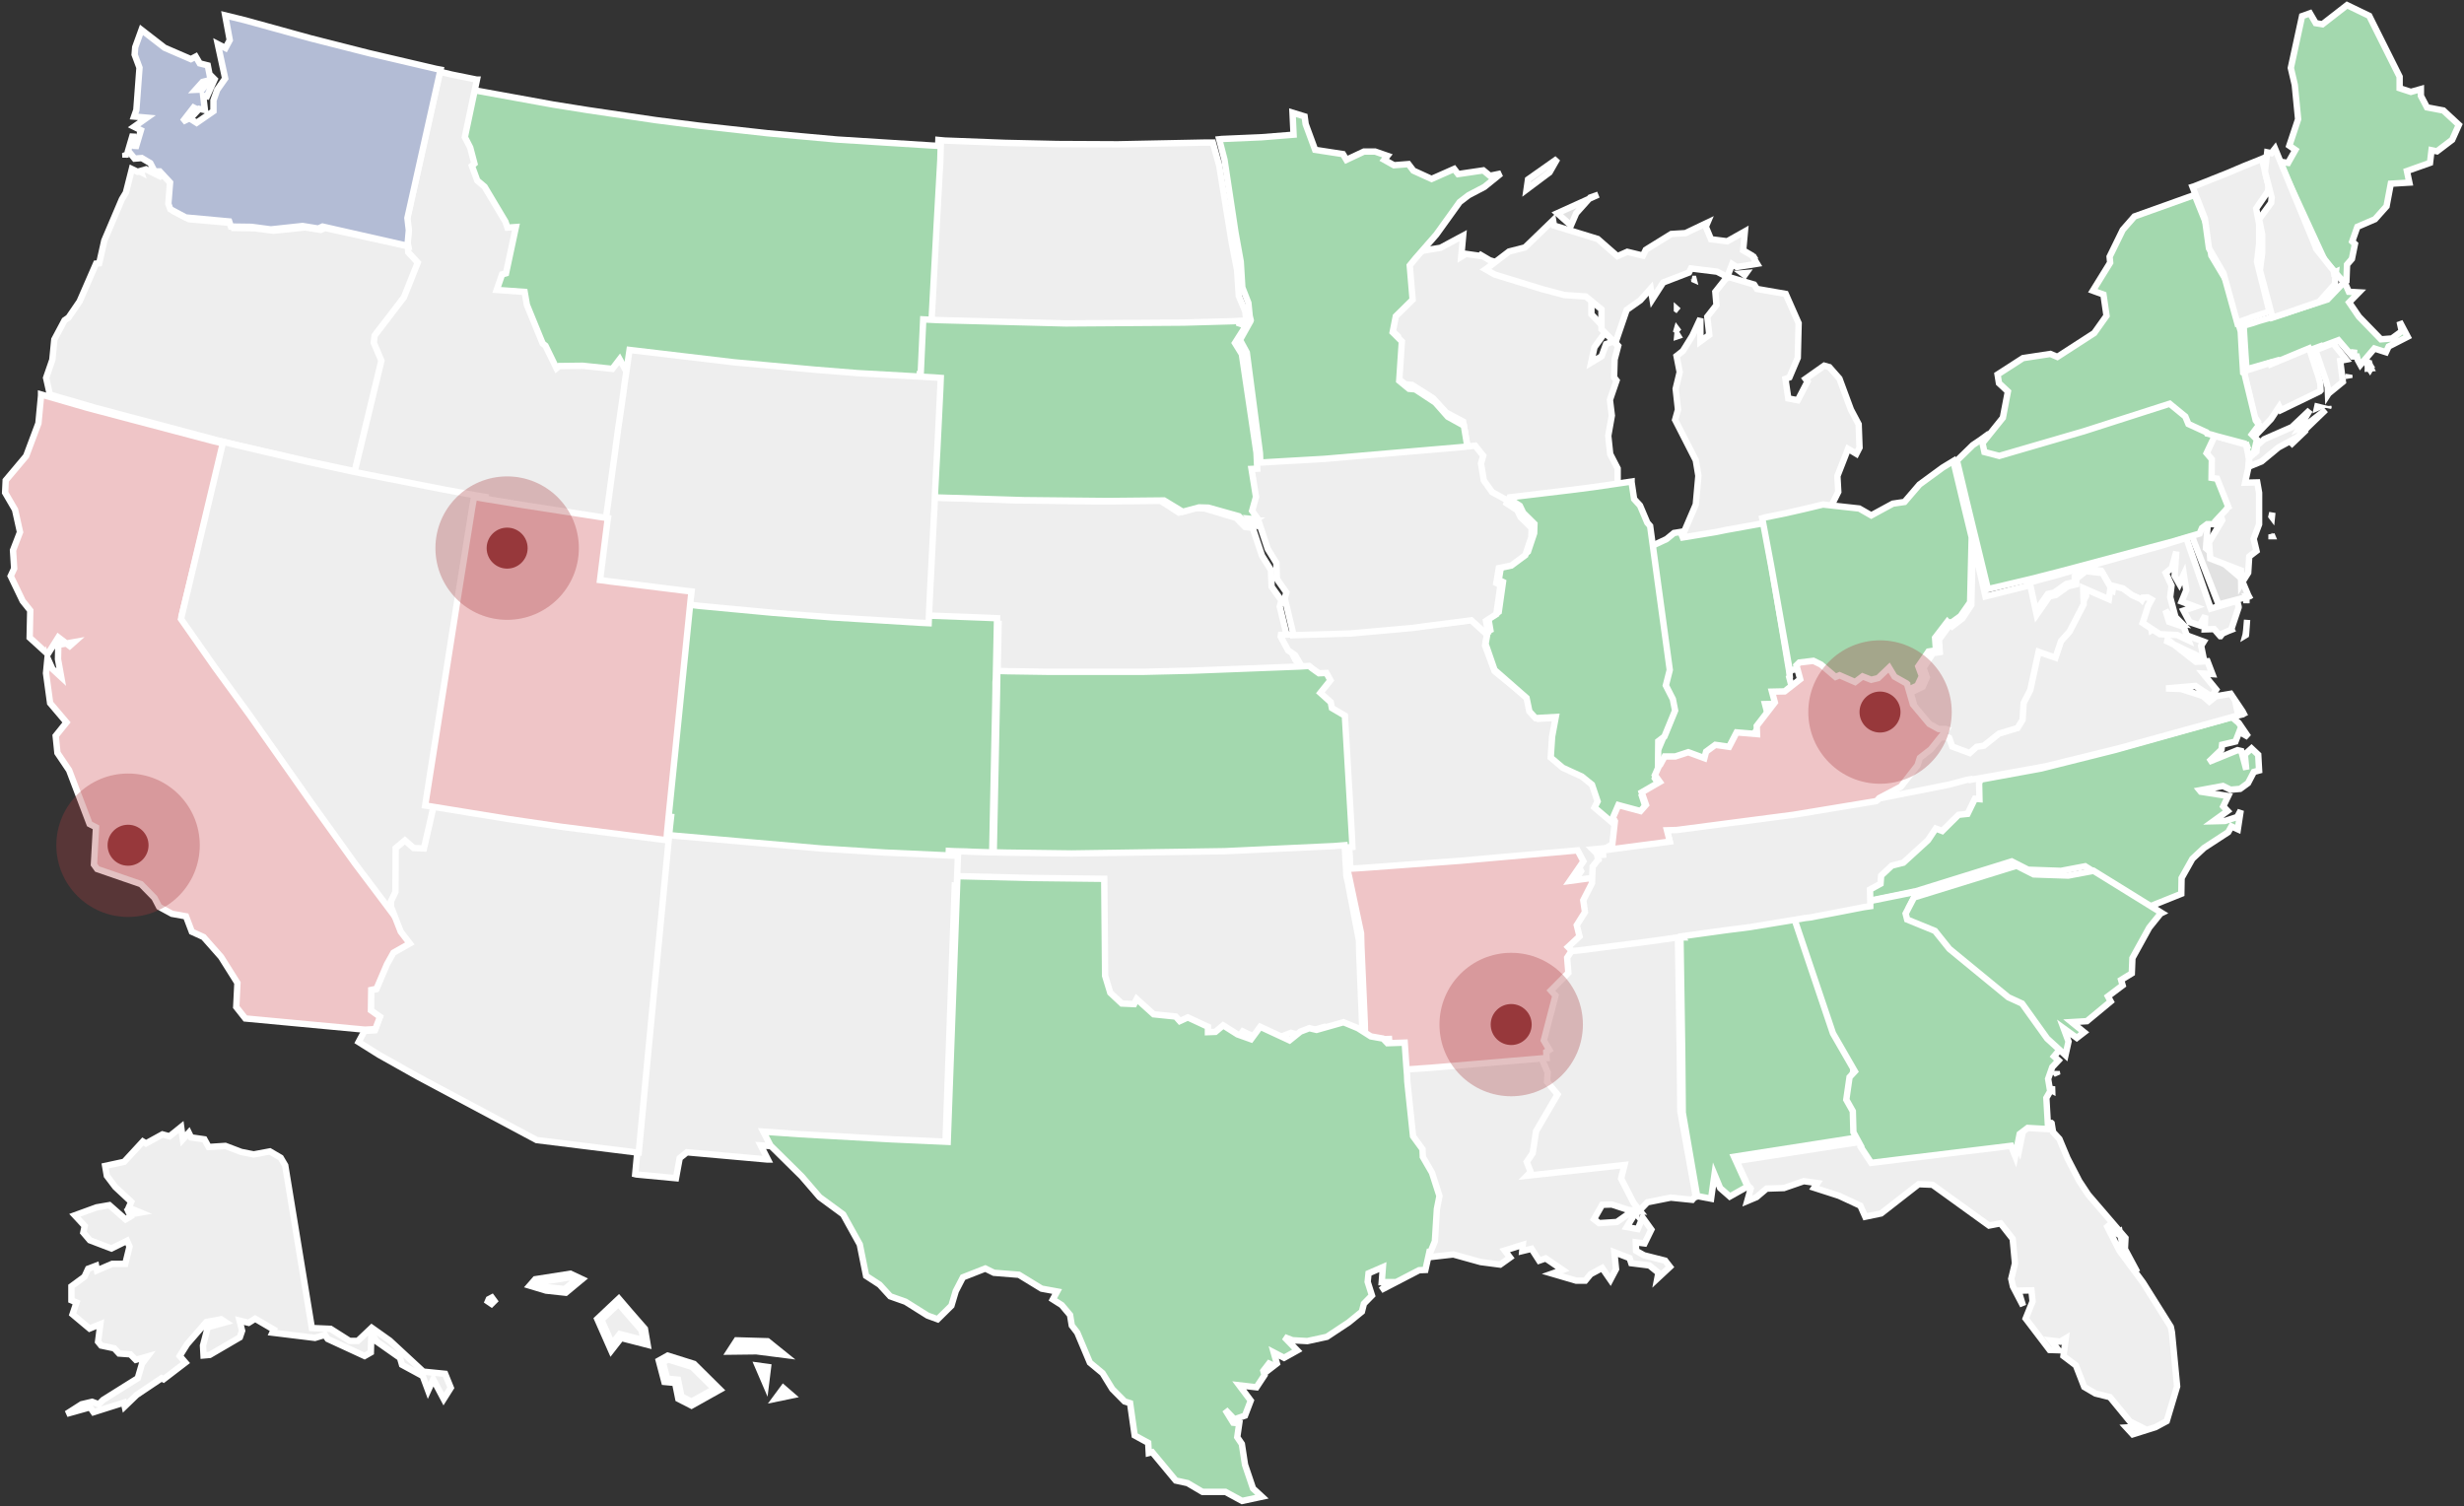 <?xml version="1.0" encoding="UTF-8"?>
<svg width="481px" height="294px" viewBox="0 0 481 294" version="1.1" xmlns="http://www.w3.org/2000/svg" xmlns:xlink="http://www.w3.org/1999/xlink">
    <rect x="0" y="0" width="481" height="294" fill="#333333" stroke="none"/>
    <!-- Generator: Sketch 60 (88103) - https://sketch.com -->
    <title>Group 15@2x</title>
    <desc>Created with Sketch.</desc>
    <g id="nexus-sprint" stroke="none" stroke-width="1" fill="none" fill-rule="evenodd">
        <g id="sprint__dash--nexus" transform="translate(-148, -325)">
            <g id="Group-15" transform="translate(149, 326)">
                <polygon id="MA-path" stroke="#FFFFFF" stroke-width="1.246" fill="#E2E2E2" fill-rule="nonzero" points="442.4 70.6 442.6 70.514 442.6 70.4"></polygon>
                <polygon id="MA-path" stroke="#FFFFFF" stroke-width="1.246" fill="#E2E2E2" fill-rule="nonzero" points="447.543 52.814 447.514 52.414 447.457 52.186 447.543 52.814"></polygon>
                <path d="M240.824,56.761 L242.071,59.73 L242.116,59.904 L242.379,62.423 L242.796,64.009 L242.037,64.054 L240.116,64.169 L230.644,64.453 L207.845,64.623 L183.15,63.941 L180.347,63.795 L180.378,63.175 L180.49,60.904 L181.385,43.084 L182.112,29.255 L182.185,26.319 L182.848,26.38 L183.43,26.434 L195.285,26.888 L205.403,27.115 L217.196,27.172 L234.097,26.831 L234.109,26.831 L235.758,26.831 L235.885,27.287 L237.019,31.384 L239.366,45.892 L240.495,51.758 L240.824,56.761 Z" id="ND" stroke="#FFFFFF" stroke-width="1.246" fill="#EEEEEE"></path>
                <polygon id="WA-path" stroke="#FFFFFF" stroke-width="1.246" fill="#E2E2E2" fill-rule="nonzero" points="23.5 29.742 23.529 29.258 23.471 29.286 23.5 29.742"></polygon>
                <polygon id="OR-path" stroke="#FFFFFF" stroke-width="1.246" fill="#EEEEEE" fill-rule="nonzero" points="8.721 76.023 17.534 78.59 41.257 84.902 43.419 85.437 44.971 85.811 58.995 89.021 66.81 90.679 68.362 91 68.584 89.877 73.85 68.801 72.353 65.378 72.519 64.041 78.284 56.766 81 50.187 79.115 48.208 79.06 47.191 79.06 47.138 78.007 46.924 62.431 43.5 61.6 43.875 58.551 43.393 52.399 44.035 48.629 43.554 44.639 43.5 44.306 42.538 35.881 41.789 32.888 40.238 32.5 39.221 32.832 35.209 30.837 33.123 30.67 33.177 30.282 33.444 27.511 32.053 25.848 32.535 24.74 32 23.576 36.6 22.8 37.884 19.363 45.961 18.365 50.401 17.756 50.454 14.541 57.836 12.379 60.992 11.603 61.527 9.607 65.271 9.219 69.229 8 72.76 8.721 75.969 8.721 76.023"></polygon>
                <polygon id="OR-path" stroke="#FFFFFF" stroke-width="1.246" fill="#E2E2E2" fill-rule="nonzero" points="26.557 32.628 26.471 32.372 26.443 32.571 26.557 32.628"></polygon>
                <polygon id="NE" stroke="#FFFFFF" stroke-width="1.246" fill="#EEEEEE" points="242.06 101.879 240.301 100.092 234.115 98.248 232.129 98.19 229.121 99.055 225.545 96.749 214.365 96.865 198.077 96.692 178.838 96.058 177.135 96 177.078 97.498 176.851 101.994 176.341 112.54 176.057 118.592 176 120.09 177.362 120.148 191.21 120.667 193.934 120.782 193.707 132.078 193.65 132.827 195.807 132.885 203.468 133 222.537 133 232.129 132.769 253.07 131.963 255 131.847 254.773 131.617 253.241 128.85 251.935 127.928 250.517 125.162 250.573 124.816 250.573 124.643 248.814 117.382 249.154 116.229 247.225 113.52 247.111 110.293 245.352 107.469 243.536 102.051 243.139 101.994 242.06 101.879"></polygon>
                <polygon id="RI-path" stroke="#FFFFFF" stroke-width="1.384" fill="#E2E2E2" fill-rule="nonzero" points="457.557 72.799 457.529 72.201 457.443 72.429 457.557 72.799"></polygon>
                <polygon id="RI-path" stroke="#FFFFFF" stroke-width="1.384" fill="#E2E2E2" fill-rule="nonzero" points="461.7 70.842 461.328 70.129 461.3 70.871 461.7 70.842"></polygon>
                <polygon id="RI-path" stroke="#FFFFFF" stroke-width="1.384" fill="#E2E2E2" fill-rule="nonzero" points="461.185 70.171 461.386 70.61 461.643 71 461.815 70.707 461.557 70.293 461.471 70 461.185 70"></polygon>
                <polygon id="KY-path" stroke="#FFFFFF" stroke-width="1.246" fill="#E2E2E2" fill-rule="nonzero" points="312.686 166.586 312.6 166.357 312.428 166.3 312.314 166.671 312.343 166.7 312.657 166.671 312.686 166.586"></polygon>
                <polygon id="DE" stroke="#FFFFFF" stroke-width="1.246" fill="#E2E2E2" points="427 103.783 427.234 104.57 432.09 117 437.649 115.531 437.59 115.427 437.707 115.427 437.883 115.479 437.883 115.479 438 115.427 437.883 115.217 436.479 111.86 429.633 106.038 429.926 102 429.926 102 428.521 102 427.468 102.734 427 103.783 427 103.783"></polygon>
                <polygon id="DC" stroke="#FFFFFF" stroke-width="1.246" fill="#E2E2E2" points="420.143 116.414 420.2 116.443 420.257 116.414 420.314 116.443 420.514 116.557 420.571 116.643 420.571 116.842 420.629 116.956 421 116.272 420.6 116.044 420.114 116.072 420 116.3"></polygon>
                <polygon id="MD-path" stroke="#FFFFFF" stroke-width="1.246" fill="#E2E2E2" fill-rule="nonzero" points="437.457 122.746 437.657 120 437.486 122.034 437.371 122.898 437.343 123 437.428 122.949 437.457 122.746"></polygon>
                <polygon id="MD-path" stroke="#FFFFFF" stroke-width="1.246" fill="#E2E2E2" fill-rule="nonzero" points="437.529 116.229 437.471 116.258 437.529 116.429 437.529 116.771 437.529 116.229"></polygon>
                <polygon id="NJ-path" stroke="#FFFFFF" stroke-width="1.246" fill="#E2E2E2" fill-rule="nonzero" points="442.572 103.671 442.428 103.329 442.428 103.671"></polygon>
                <polygon id="NJ-path" stroke="#FFFFFF" stroke-width="1.246" fill="#E2E2E2" fill-rule="nonzero" points="442.5 99.928 442.586 99.072 442.414 99.814"></polygon>
                <polygon id="NY-path" stroke="#FFFFFF" stroke-width="1.246" fill="#E2E2E2" fill-rule="nonzero" points="437.772 88.115 437.343 88.714 437.228 88.885"></polygon>
                <polygon id="NY-path" stroke="#FFFFFF" stroke-width="1.246" fill="#E2E2E2" fill-rule="nonzero" points="446 86 449 83.13 449 83"></polygon>
                <polygon id="NY-path" stroke="#FFFFFF" stroke-width="1.246" fill="#E2E2E2" fill-rule="nonzero" points="439.543 86.985 439.543 86.015 439.457 86.529"></polygon>
                <polygon id="NY-path" stroke="#FFFFFF" stroke-width="1.246" fill="#E2E2E2" fill-rule="nonzero" points="451.7 78.457 451.357 78.372 451.3 78.628"></polygon>
                <polygon id="NY-path" stroke="#FFFFFF" stroke-width="1.246" fill="#E2E2E2" fill-rule="nonzero" points="453.5 78.357 453.471 78.643 453.529 78.471 453.5 78.357"></polygon>
                <polygon id="NY-path" stroke="#FFFFFF" stroke-width="1.246" fill="#EEEEEE" fill-rule="nonzero" points="449.906 79.054 446.392 82.38 440.99 84.741 439.573 85.976 439.469 87.156 438 88.39 438.21 90 440.465 89.088 443.769 86.351 447.441 84.366 453 79 449.066 82.059 447.808 82.595"></polygon>
                <polygon id="NY-path" stroke="#FFFFFF" stroke-width="1.246" fill="#E2E2E2" fill-rule="nonzero" points="453.557 75.471 453.672 75.3 453.328 75.7"></polygon>
                <polygon id="NY-path" stroke="#FFFFFF" stroke-width="1.246" fill="#E2E2E2" fill-rule="nonzero" points="392.729 73.329 392.271 73.272 392.614 73.728"></polygon>
                <polygon id="NY-path" stroke="#FFFFFF" stroke-width="1.246" fill="#E2E2E2" fill-rule="nonzero" points="408.557 55.657 408.614 55.343 408.386 55.628 408.557 55.657"></polygon>
                <polygon id="NY-path" stroke="#FFFFFF" stroke-width="1.246" fill="#E2E2E2" fill-rule="nonzero" points="410.629 52.315 410.514 52.372 410.371 52.685"></polygon>
                <polygon id="MO" stroke="#FFFFFF" stroke-width="1.246" fill="#EEEEEE" points="289.247 122.422 286.384 120 273.826 121.521 261.033 122.591 249.058 122.929 249.058 122.929 249 123.267 250.46 125.97 251.804 126.871 253.381 129.575 253.615 129.8 254.199 130.251 255.601 131.208 257.119 131.152 257.937 132.56 255.893 134.982 257.996 136.784 258.229 137.911 260.858 139.375 262.318 163.2 262.377 164.664 262.493 166.129 262.552 167.593 262.669 169.114 262.727 170.578 265.473 170.409 284.282 168.945 306.537 166.861 307.647 169.057 305.077 173 311.385 172.099 311.444 172.099 311.444 171.648 311.561 169.057 312.729 167.649 312.378 166.072 312.32 166.016 312.262 165.96 312.495 165.227 312.846 165.34 313.021 165.791 312.962 165.96 312.962 166.016 312.962 166.467 313.196 166.523 313.663 165.96 313.663 165.903 313.722 165.734 315.241 164.833 315.474 164.72 316 160.102 315.883 159.877 315.708 159.82 311.561 156.554 312.203 155.371 311.035 152.16 308.932 150.583 304.96 148.894 302.448 146.922 302.74 142.867 303.5 139.093 299.294 139.319 298.009 138.023 297.425 135.432 290.765 130.025 288.896 125.013 289.364 122.534 289.364 122.534 289.247 122.422"></polygon>
                <polygon id="MA-path" stroke="#FFFFFF" stroke-width="1.246" fill="#A3D8AE" fill-rule="nonzero" points="443.667 60.543 443.261 60.711 439.957 61.661 438.797 62.053 437.464 62.444 437 62.612 437 62.78 437.174 65.687 437.348 68.372 437.522 70.832 437.812 71 438.855 70.72 443.551 69.378 443.667 69.658 452.014 66.582 452.072 66.694 452.826 66.414 455.493 65.408 458.043 68.372 458.391 68.092 458.565 67.253 458.507 68.595 459.087 68.595 459.261 69.266 459.783 70.217 462.507 67.03 464.768 67.757 465.29 66.638 469 64.737 467.435 61.773 467.841 63.674 465.928 65.072 463.783 65.24 459.493 60.822 457.58 58.026 459.493 56.069 457.522 55.957 456.71 54.112 456.652 54 453.348 57.467 446.043 59.816 443.667 60.543"></polygon>
                <polygon id="MS-path" stroke="#FFFFFF" stroke-width="1.246" fill="#EEEEEE" fill-rule="nonzero" points="304.349 183.464 304.349 183.517 301.895 187.266 302.129 190.158 298.798 193.532 299.674 194.496 297.454 203.064 298.506 204.885 297.922 205.26 297.98 206.438 297.98 206.813 299.324 209.705 299.207 211.472 301.369 213.882 296.928 220.844 296.227 225.021 295 226.682 295.818 228.61 295.058 229.306 315.217 227.271 314.516 229.841 317.087 234.447 318.431 236 318.431 235.946 320.593 233.697 325.15 232.787 329.357 233.215 330 232.465 330 232.412 327.02 215.917 326.903 203.868 326.553 181.91 325.735 181.428 325.501 181 325.384 181 322.462 181.375 317.321 182.018 305.634 183.356 304.349 183.463"></polygon>
                <path d="M180.968,27.408 L182.639,27.491 L182.623,28.099 L182.566,30.249 L181.836,43.248 L180.937,59.979 L180.825,62.106 L180.769,63.331 L180.545,68.18 L180.375,71.875 L180.275,73.197 L179.698,73.197 L179.484,73.195 L178.765,73.142 L164.319,72.342 L156.226,71.702 L140.88,70.315 L122.274,68.147 L121.575,72.788 L121.378,73.913 L120.128,73.32 L118.746,70.951 L117.642,72.321 L117.306,72.288 L111.479,71.705 L107.024,71.756 L106.035,72.506 L103.57,67.709 L102.991,67.27 L99.782,59.819 L99.741,59.685 L99.379,57.711 L93.476,57.315 L94.937,53.302 L95.673,53.102 L97.374,45.541 L96.048,45.625 L95.521,44.127 L91.459,37.668 L89.95,36.456 L88.663,33.114 L89.202,32.66 L88.486,30.076 L87.341,27.962 L89.939,16.268 L90.539,16.39 L92.098,16.707 L107.022,19.422 L113.697,20.487 L127.049,22.456 L135.405,23.521 L148.87,25.011 L162.386,26.236 L180.968,27.408 Z M103.57,67.709 L103.506,67.583 L103.683,67.795 L103.57,67.709 Z" id="MT" stroke="#FFFFFF" stroke-width="1.246" fill="#A3D8AE"></path>
                <polygon id="LA-path" stroke="#FFFFFF" stroke-width="1.246" fill="#EEEEEE" fill-rule="nonzero" points="299.851 205 299.741 205 278.949 206.927 273.71 207.313 272 207.478 272.055 208.8 273.158 219.428 274.978 221.961 275.033 223.448 276.798 226.532 278.232 231.048 277.736 233.581 277.35 239.859 276.522 241.896 276.633 241.896 276.798 243.328 275.861 244.65 282.699 243.879 288.049 245.365 291.854 245.861 293.785 244.484 292.737 243.108 296.266 242.006 296.156 243.218 297.976 242.777 299.465 245.09 300.734 244.65 304.043 246.907 302.002 247.623 306.69 249 308.455 249 309.503 247.733 311.764 246.522 313.363 248.835 314.466 246.742 314.135 243.438 317.113 244.595 317.444 245.586 320.974 246.026 322.739 247.458 322.518 248.615 325 246.302 324.062 245.09 319.926 244.044 318.382 243.163 318.327 241.511 320.036 241.731 321.36 239.033 319.65 236.665 318.713 238.922 316.562 238.537 318.051 236.114 317.058 235.839 314.632 237.546 311.157 237.766 310.164 236.995 311.764 234.186 313.639 234.131 316.838 235.178 319.154 235.398 317.886 233.801 315.459 229.065 316.121 226.422 297.094 228.514 297.811 227.798 297.039 225.816 298.197 224.109 298.858 219.814 303.05 212.655 301.009 210.176 301.12 208.359 299.851 205.385 299.851 205"></polygon>
                <polygon id="AK-path" stroke="#FFFFFF" stroke-width="1.246" fill="#EEEEEE" fill-rule="nonzero" points="32.092 220.82 30.708 220.446 27.498 222.212 26.889 221.837 23.236 225.799 19.528 226.602 19.86 228.53 21.52 230.725 24.62 233.616 24.122 234.74 26.446 235.704 25.229 235.918 23.734 234.793 24.509 236.453 23.513 237.042 20.358 234.258 17.867 234.686 13.605 236.239 15.542 238.327 15.266 239.612 16.539 241.111 20.745 242.717 23.79 241.218 24.288 242.342 23.458 245.715 20.911 245.715 17.923 247 17.756 246.09 16.207 246.679 15.487 248.231 12.941 250.105 12.941 252.836 13.937 253.264 13.162 255.566 16.483 258.35 18.587 257.493 18.144 260.92 18.753 261.669 21.299 262.205 22.24 263.222 24.454 263.382 25.506 264.453 27.775 263.811 26.723 265.203 25.893 268.04 19.14 272.27 18.255 273.126 16.982 272.644 14.934 273.126 12 275 16.594 273.715 17.258 274.679 23.181 272.805 23.347 273.554 25.672 271.306 30.542 268.04 30.93 268.254 35.192 264.989 34.085 263.704 35.524 261.402 39.288 257.065 42.166 256.53 43.052 257.119 39.565 258.082 38.624 261.669 38.734 263.597 39.952 263.489 45.819 260.063 46.262 258.778 45.764 256.797 47.535 257.226 48.808 256.423 52.461 258.564 52.185 259.153 60.487 260.17 62.424 259.581 62.978 260.384 70.173 263.704 71.391 263.008 71.502 258.992 72.443 260.813 77.092 264.078 77.48 265.417 81.52 267.612 82.572 270.449 83.568 268.254 85.616 272.109 87 269.914 85.893 267.184 81.631 266.755 75.1 260.706 71.557 258.189 68.845 260.759 67.24 260.759 63.531 258.403 59.878 258.243 54.675 226.495 53.79 224.996 51.686 223.765 48.531 224.354 46.096 223.872 42.996 222.694 39.731 222.908 38.9 221.409 36.299 221.034 35.856 220.124 34.694 221.409 34.362 219"></polygon>
                <polygon id="FL-path" stroke="#FFFFFF" stroke-width="1.246" fill="#EEEEEE" fill-rule="nonzero" points="363.963 221.607 362.33 221.876 338 225.645 340.534 231.191 340.703 231.244 340.084 233.452 341.886 232.698 343.857 231.029 347.236 230.921 351.122 229.575 353.769 229.952 353.15 230.868 357.993 232.429 362.161 234.367 363.119 236.521 366.216 235.875 373.538 230.168 376.241 230.275 387.28 238.244 389.532 237.813 391.898 240.828 392.348 245.62 391.616 248.635 391.954 250.142 393.925 253.911 393.024 250.95 395.559 250.896 395.784 253.049 394.432 256.387 399.107 262.525 400.853 262.579 399.388 260.695 401.191 260.91 402.261 260.264 401.81 263.71 404.232 265.54 405.865 269.74 408.062 271.032 410.878 271.732 414.764 276.47 416.791 277.492 414.088 277.654 415.327 279 419.776 277.6 421.972 276.416 424 269.632 422.986 259.079 422.761 258.003 417.354 249.388 412.736 243.143 410.145 238.028 412.342 239.805 412.792 239.482 413.75 243.951 416.228 247.342 413.806 242.82 413.919 240.666 406.654 232.214 404.908 229.575 402.599 225.107 401.022 221.338 399.783 219.992 399.501 218.269 399.445 218.215 395.559 218 394.038 219.131 393.193 223.276 392.405 221.338 365.822 224.515 363.907 221.661 363.963 221.607"></polygon>
                <polygon id="IN" stroke="#FFFFFF" stroke-width="1.246" fill="#A3D8AE" points="343.111 100 334.611 101.523 332.667 101.918 325.778 103.046 324.333 104.231 322.167 105.247 321.333 105.19 320.333 104.683 320 104.344 323.889 132.157 323.111 135.147 324.5 137.799 324.944 139.999 322.833 145.02 321.611 145.923 321.556 150.944 321.778 151 322 150.944 322.833 149.364 324.889 149.364 327.389 148.518 330.5 149.702 330.833 148.405 332.611 147.051 335.278 147.446 336.722 144.569 340.667 144.907 340.611 143.271 344.111 138.588 343.556 136.445 346 136.388 349 133.962 348.278 131.198 348.389 131.085 348.278 130.126 344.944 110.155 343.444 101.636 343.278 100.733 343.111 100"></polygon>
                <polygon id="WI-path" stroke="#FFFFFF" stroke-width="1.246" fill="#EEEEEE" fill-rule="nonzero" points="274.748 48.162 273.507 49.63 274.101 56.405 270.647 59.68 270 62.841 271.888 64.648 271.349 72.44 273.345 74.021 274.64 74.134 278.741 76.731 281.331 79.554 284.622 81.304 285.378 85.651 285.378 85.934 286.942 87.91 286.511 89.434 287.05 92.765 288.669 95.08 291.637 96.718 291.583 97 303.345 95.588 307.716 95.024 315 93.951 314.784 93.104 314.784 90.451 313.327 87.628 312.95 84.071 313.651 80.118 313.273 77.069 314.568 73.287 314.083 72.666 314.191 69.165 314.892 66.511 314.083 65.608 312.518 66.173 311.655 68.544 309.604 69.786 310.252 66.794 312.086 64.253 312.194 63.124 312.248 63.067 309.658 60.357 309.658 56.518 306.745 54.034 302.752 53.751 298.651 52.622 289.802 49.799 288.076 48.783 287.914 48.952 285.162 48.557 284.245 49.122 284.622 45 280.198 47.371 274.802 48.275 274.748 48.162"></polygon>
                <polygon id="NJ-path" stroke="#FFFFFF" stroke-width="1.246" fill="#EEEEEE" fill-rule="nonzero" points="438.226 86.018 432.903 84.519 431.991 84.231 431.129 84 429 89.362 429.912 90.63 429.862 94.493 430.825 94.666 432.802 100.547 432.7 100.72 430.217 104.871 430.47 108.042 436.452 110.348 436.502 113 437.871 110.809 438.074 107.638 439.493 106.543 438.935 104.179 440 101.354 440 95.185 439.645 93.167 437.263 93.225 437.871 90.457 438.226 86.018"></polygon>
                <polygon id="MI-path" stroke="#FFFFFF" stroke-width="1.246" fill="#E2E2E2" fill-rule="nonzero" points="326.586 64.586 326.443 64.357 326.414 64.643 326.586 64.586"></polygon>
                <polygon id="MI-path" stroke="#FFFFFF" stroke-width="1.246" fill="#E2E2E2" fill-rule="nonzero" points="326.7 63.728 326.357 63.272 326.3 63.471"></polygon>
                <polygon id="MI-path" stroke="#FFFFFF" stroke-width="1.246" fill="#E2E2E2" fill-rule="nonzero" points="326.643 59.628 326.357 59.372 326.357 59.429"></polygon>
                <polygon id="MI-path" stroke="#FFFFFF" stroke-width="1.246" fill="#EEEEEE" fill-rule="nonzero" points="327.009 104 333.963 102.857 335.925 102.456 344.505 100.913 344.673 101.656 345.234 101.484 348.935 100.684 352.467 99.826 356.056 98.911 356 98.74 357.85 95.024 357.682 91.936 359.757 86.619 361.383 87.591 362 86.39 361.832 81.816 360.318 78.957 358.075 72.897 356.112 70.667 355.103 70.381 351.458 72.954 351.85 73.469 349.944 77.128 348.093 76.785 347.533 72.954 348.318 72.668 349.944 68.837 350.112 62.091 347.589 56.373 341.981 55.401 341.421 54.544 336.206 53 333.85 55.973 334.075 58.546 332.28 60.833 332.673 64.378 330.935 65.636 330.935 61.176 329.364 64.549 327.514 67.522 326.28 68.494 326.897 71.639 326.112 74.898 326.561 78.957 326 80.959 330.037 88.849 330.542 91.879 330.037 97.482 327.346 103.771 327.009 104"></polygon>
                <polygon id="MI-path" stroke="#FFFFFF" stroke-width="1.246" fill="#E2E2E2" fill-rule="nonzero" points="339.872 52.3 339.128 52.357 339.586 52.7"></polygon>
                <polygon id="MI-path" stroke="#FFFFFF" stroke-width="1.246" fill="#E2E2E2" fill-rule="nonzero" points="329.6 53.443 329.371 53.443 329.629 53.557 329.6 53.443"></polygon>
                <polygon id="MI-path" stroke="#FFFFFF" stroke-width="1.246" fill="#E2E2E2" fill-rule="nonzero" points="341.7 49.728 341.414 49.272 341.3 49.3 341.7 49.728"></polygon>
                <polygon id="MI-path" stroke="#FFFFFF" stroke-width="1.246" fill="#EEEEEE" fill-rule="nonzero" points="289 51.577 290.81 52.603 300.086 55.454 304.385 56.594 308.571 56.879 311.625 59.387 311.625 63.264 314.34 66 314.34 65.943 316.546 59.501 319.205 57.62 321.241 55.34 321.581 57.392 323.673 54.143 328.708 52.204 329.104 51.406 334.194 52.033 336.174 53.059 337.136 50.551 338.041 51.121 342 50.494 341.038 48.898 339.285 47.872 339.624 44.166 336.174 46.105 333.006 45.705 331.988 43.254 332.328 42.456 328.029 44.508 325.257 44.679 320.28 47.758 319.714 48.898 316.66 48.157 314.736 49.012 310.89 45.648 302.349 43.026 302.179 42 296.693 47.302 293.582 48.1 289.17 51.463 289 51.577"></polygon>
                <polygon id="MI-path" stroke="#FFFFFF" stroke-width="1.246" fill="#E2E2E2" fill-rule="nonzero" points="311 37 303 40.625 305.667 43 306.692 40.625 309.427 37.563"></polygon>
                <polygon id="MI-path" stroke="#FFFFFF" stroke-width="1.246" fill="#E2E2E2" fill-rule="nonzero" points="303 30 297.286 34.024 297 36 301.5 32.634"></polygon>
                <polygon id="MN" stroke="#FFFFFF" stroke-width="1.246" fill="#A3D8AE" points="238.026 30.141 240.181 44.409 241.207 50.094 241.515 55.11 242.695 58.12 242.952 60.683 243.157 61.519 243.105 61.687 241.053 65.365 242.387 67.817 244.952 87.436 245.055 90 247.62 89.833 257.728 89.22 282.97 86.935 285.484 86.656 285.484 86.377 284.766 82.086 281.636 80.358 279.174 77.571 275.274 75.007 274.043 74.896 272.145 73.335 272.658 65.644 270.862 63.86 271.478 60.739 274.761 57.506 274.197 50.818 275.377 49.369 279.379 44.799 283.945 38.445 285.689 37.107 288.768 35.491 292 32.872 289.845 33.317 288.562 32.258 283.637 32.983 282.868 31.98 278.455 33.931 274.915 32.314 273.94 31.032 271.118 31.255 269.22 30.196 269.836 29.416 267.424 28.58 265.27 28.58 261.832 30.196 261.165 29.082 255.727 28.246 253.88 23.229 253.674 21.725 251.314 21 251.52 25.292 245.26 25.793 237.513 26.128 237 26.183"></polygon>
                <polygon id="OH" stroke="#FFFFFF" stroke-width="1.246" fill="#A3D8AE" points="383.708 103.125 382.245 97.096 381.953 95.867 380.315 89 378.21 90.284 373.706 93.578 370.782 96.984 368.501 97.319 364.29 99.608 361.95 98.268 354.873 97.486 354.873 97.486 351.13 98.38 347.445 99.217 343.585 99.999 343 100.166 343.175 101.06 344.755 109.49 348.264 129.254 348.381 130.203 348.849 129.757 351.715 129.422 353.235 130.148 356.218 132.604 357.037 132.269 360.195 133.609 361.716 132.493 363.471 133.163 364.874 132.828 367.097 130.762 368.208 132.548 370.665 133.888 370.782 134 370.782 134 373.297 132.828 374.174 130.985 373.472 129.087 375.461 126.184 376.923 125.96 376.748 123.504 379.146 120.377 379.555 120.824 381.719 119.261 383.591 116.581 383.883 104.354 384 104.298 383.708 103.125"></polygon>
                <polygon id="ME-path" stroke="#FFFFFF" stroke-width="1.246" fill="#A3D8AE" fill-rule="nonzero" points="444 30.684 452.602 49.381 452.72 49.766 456.458 54 456.458 53.945 457.051 53.78 457.169 50.646 458.119 49.546 458.712 46.631 458.178 46.136 459.186 43.277 462.627 41.792 464.881 39.263 465.712 34.864 469.331 34.644 468.856 32.389 473.364 30.794 473.661 28.32 474.729 28.54 477.695 26.285 479 23.371 475.975 20.566 472.771 19.961 471.585 17.707 471.585 16.387 469.627 16.937 467.432 16.222 467.432 13.967 461.5 2.09 457.169 0 452.364 3.739 451.059 3.519 449.932 1.595 448.39 2.145 446.195 12.263 446.966 15.562 447.619 22.271 445.898 27.44 447.085 28.265 445.661 30.794 444.119 30.574 444 30.684"></polygon>
                <polygon id="NC-path" stroke="#FFFFFF" stroke-width="1.246" fill="#A3D8AE" fill-rule="nonzero" points="382.726 151.595 382.442 152.434 382.499 154.841 381.873 154.785 380.395 157.752 378.745 157.92 375.674 160.887 374.309 160.383 372.546 162.958 367.882 167.1 365.607 167.66 363.218 169.843 363.104 171.298 361 172.418 361.057 174.88 361.057 175.44 361.796 175.272 369.759 173.649 371.92 173.201 372.659 173.033 372.83 173.033 391.713 167.156 394.898 168.779 401.325 169.003 406.045 168.107 418.729 176 418.956 175.832 424.814 173.481 424.871 170.402 426.976 166.652 429.251 164.525 433.971 161.446 434.597 160.327 435.848 160.887 436.417 157.192 435.734 158.48 433.346 159.263 431.071 159.319 433.857 157.304 433.004 156.408 433.971 154.393 428.625 153.554 428.397 153.274 432.947 152.434 434.426 153.162 436.303 152.994 437.839 151.874 438.976 149.691 440 149.412 439.829 146.333 438.521 145.101 437.213 146.277 437.497 149.244 436.531 145.605 435.791 145.437 430.161 147.732 432.663 145.325 432.777 144.374 435.393 143.758 436.132 141.855 437.896 142.862 436.019 140.12 434.711 139 411.96 145.381 397.457 149.02 382.783 151.707 382.726 151.595"></polygon>
                <polygon id="CT" stroke="#FFFFFF" stroke-width="1.246" fill="#EEEEEE" points="442.26 70.117 442.156 69.833 437.938 71.193 437 71.477 437.104 72.043 439.083 80.373 439.708 81.223 438.354 83.037 439.292 84 442.312 80.827 443.927 78.39 444.24 79.07 451.844 75.387 452 75.217 451.948 73.857 451.635 72.667 450.021 67.737 449.812 67.113 449.76 67"></polygon>
                <path d="M193.623,120.294 L193.396,131.516 L193.341,132.211 L193.341,133.306 L193.284,136.676 L192.664,166.858 L192.664,168.623 L192.041,168.623 L191.119,168.623 L187.554,168.508 L186.443,168.451 L184.058,168.394 L182.942,168.337 L181.128,168.28 L168.653,167.708 L156.118,166.908 L127.688,164.396 L125.333,164.165 L125.379,163.558 L125.493,162.059 L125.944,157.547 L127.016,147.159 L130.062,117.414 L130.303,115.303 L130.928,115.382 L132.265,115.551 L146.185,116.92 L157.341,117.833 L174.082,118.917 L175.205,118.974 L176.555,119.031 L190.319,119.545 L193.635,119.684 L193.623,120.294 Z" id="CO" stroke="#FFFFFF" stroke-width="1.246" fill="#A3D8AE"></path>
                <polygon id="AL" stroke="#FFFFFF" stroke-width="1.246" fill="#A3D8AE" points="326.055 181.511 326.277 181.936 327.051 182.415 327.383 204.223 327.493 216.192 330.314 232.574 330.535 232.521 333.024 233 333.688 228.266 334.794 230.926 336.674 232.574 340.269 230.553 339.882 230.234 339.993 230.287 337.504 224.809 361.396 221.085 363 220.819 363 220.766 361.507 218.053 361.396 214.17 360.179 212.043 360.788 207.894 361.783 206.83 357.691 199.809 350.28 178.106 350.224 178 348.565 178.266 339.716 179.649 335.291 180.181 326 181.404 326.055 181.511"></polygon>
                <polygon id="IL" stroke="#FFFFFF" stroke-width="1.246" fill="#A3D8AE" points="293.604 96.364 295.687 97.733 296.345 99.101 298.538 101.268 298.483 103.093 297.277 106.685 294.536 108.738 292.07 109.251 291.576 112.216 292.399 112.615 291.576 118.431 289.548 119.743 289.932 121.967 289.439 122.195 289 124.704 290.754 129.779 297.003 135.253 297.551 137.876 298.757 139.187 302.704 138.959 301.991 142.78 301.717 146.885 304.074 148.881 307.801 150.591 309.775 152.188 310.871 155.438 310.268 156.636 314.16 159.943 314.324 160 313.996 159.658 315.092 156.978 319.313 158.175 320.354 156.921 319.532 154.412 322.985 152.302 322.053 150.934 322.876 148.995 322.876 148.824 322.656 148.767 322.711 143.692 323.917 142.78 326 137.705 325.561 135.481 324.191 132.801 324.959 129.779 321.121 101.667 320.573 101.04 319.148 97.676 317.997 96.421 317.504 93.114 317.504 93 310.104 94.083 305.664 94.654 293.714 96.079"></polygon>
                <polygon id="GA-path" stroke="#FFFFFF" stroke-width="1.246" fill="#E2E2E2" fill-rule="nonzero" points="399.614 211.928 399.586 211.072 399.386 211.814 399.614 211.928"></polygon>
                <polygon id="GA-path" stroke="#FFFFFF" stroke-width="1.246" fill="#E2E2E2" fill-rule="nonzero" points="400.6 208.828 400.486 208.172 400.4 208.571"></polygon>
                <polygon id="HI-path" stroke="#FFFFFF" stroke-width="1.929" fill="#E2E2E2" fill-rule="nonzero" points="152.83 271.2 151.971 270.458 151.17 271.542"></polygon>
                <polygon id="HI-path" stroke="#FFFFFF" stroke-width="1.929" fill="#E2E2E2" fill-rule="nonzero" points="148.315 268 148.544 266.15 147.456 266"></polygon>
                <polygon id="HI-path" stroke="#FFFFFF" stroke-width="1.929" fill="#EEEEEE" fill-rule="nonzero" points="128 264.774 128.971 268.452 131.074 268.645 131.721 271.839 133.985 273 139 270.194 134.309 265.548 129.375 264"></polygon>
                <polygon id="HI-path" stroke="#FFFFFF" stroke-width="1.929" fill="#EEEEEE" fill-rule="nonzero" points="119.771 253 116 256.558 118.4 262 120.114 259.802 125 261.058 124.571 258.547 121.743 255.302"></polygon>
                <polygon id="HI-path" stroke="#FFFFFF" stroke-width="1.929" fill="#EEEEEE" fill-rule="nonzero" points="103.663 249.04 103 249.8 105.653 250.6 109.347 251 112 248.8 110.295 248"></polygon>
                <polygon id="HI-path" stroke="#FFFFFF" stroke-width="1.929" fill="#E2E2E2" fill-rule="nonzero" points="142 262.5 146.663 262.444 151 263 148.723 261.167 142.976 261"></polygon>
                <polygon id="HI-path" stroke="#FFFFFF" stroke-width="1.929" fill="#E2E2E2" fill-rule="nonzero" points="94.685 252.857 95.658 252.344 94.342 253.656"></polygon>
                <polygon id="GA-path" stroke="#FFFFFF" stroke-width="1.246" fill="#A3D8AE" fill-rule="nonzero" points="373.301 173 372.549 173.169 370.35 173.62 362.25 175.253 361.498 175.422 360.688 175.535 356.175 176.379 354.96 176.605 350.041 177.506 349 177.618 349.058 177.731 356.811 200.711 361.093 208.146 360.051 209.272 359.415 213.665 360.688 215.918 360.804 220.03 362.366 222.902 362.366 222.959 362.308 223.015 364.275 226 391.585 222.677 392.395 224.705 393.263 220.368 394.825 219.185 398.818 219.41 398.471 213.327 399.223 212.032 398.818 209.61 399.628 207.301 400.843 206.005 399.975 205.217 402 202.795 401.942 202.795 398.471 199.641 393.726 193.051 391.122 191.868 379.955 182.744 377.236 179.365 371.971 177.224 371.681 176.098 373.301 173"></polygon>
                <polygon id="PA" stroke="#FFFFFF" stroke-width="1.246" fill="#A3D8AE" points="432.018 82.201 428.338 80.684 427.715 79.329 424.544 77 407.217 81.984 390.003 86.48 387.002 85.776 386.606 84.151 385.643 84.855 384.114 85.884 381.34 88.593 381 88.864 382.585 95.527 382.869 96.719 384.284 102.57 384.567 103.707 384.567 103.707 387.059 114 395.099 112.104 396.232 111.833 397.251 111.562 401.271 110.533 423.411 104.628 427.432 103.436 428.394 103.165 428.394 103.165 428.847 102.082 429.866 101.324 431.225 101.324 431.395 100.836 433.604 98.452 433.83 98.073 434 97.965 431.792 92.439 430.716 92.277 430.772 88.647 429.753 87.455 432.131 82.417 432.131 82.417 432.018 82.201"></polygon>
                <polygon id="KS" stroke="#FFFFFF" stroke-width="1.246" fill="#A3D8AE" points="262.944 162.86 261.536 138.707 259.002 137.222 258.776 136.08 256.749 134.253 258.72 131.798 257.932 130.37 256.467 130.427 255.116 129.457 254.553 129 252.638 129.114 231.858 129.914 222.34 130.142 203.418 130.142 195.816 130.028 193.676 129.971 193.676 131.056 193.619 134.424 193 164.63 193 165.772 195.422 165.829 208.487 166 239.066 165.543 260.86 164.515 263 164.344 262.944 162.86"></polygon>
                <polygon id="AR" stroke="#FFFFFF" stroke-width="1.246" fill="#EFC5C7" points="311.94 170.088 305.465 170.963 308.103 167.134 306.964 165 284.122 167.024 264.818 168.447 262 168.611 262.36 170.142 264.698 181.193 264.758 183.655 265.417 198.536 265.477 200.997 265.657 201.052 266.556 201.927 270.154 201.818 270.513 206.632 270.633 208 272.492 207.836 278.187 207.453 300.789 205.538 300.909 205.538 300.849 204.335 301.448 203.952 300.369 202.092 302.647 193.338 301.748 192.354 305.165 188.907 304.926 185.953 307.444 182.123 307.444 182.069 307.324 181.959 309.482 180.154 308.882 177.966 310.561 175.559 310.201 173.316 312 170.142 312 170.088 311.94 170.088"></polygon>
                <polygon id="IA" stroke="#FFFFFF" stroke-width="1.246" fill="#EEEEEE" points="293.272 96.691 290.283 95.068 288.652 92.773 288.109 89.47 288.543 87.959 286.967 86 286.967 86 284.304 86.28 257.565 88.575 246.859 89.191 244.141 89.359 243 89.415 243.924 95.628 243.163 98.595 244.359 100.442 244.359 100.834 244.739 100.89 246.478 106.151 248.163 108.894 248.272 112.029 250.12 114.66 249.793 115.779 251.478 122.832 251.478 123 251.478 123 262.62 122.664 274.522 121.601 286.207 120.089 288.87 122.496 288.978 122.608 289.467 122.384 289.087 120.201 291.098 118.914 291.913 113.204 291.098 112.812 291.587 109.902 294.033 109.398 296.75 107.383 297.946 103.856 298 102.065 295.826 99.938 295.174 98.595 293.109 97.251 293.217 96.971 293.272 96.691"></polygon>
                <polygon id="OK" stroke="#FFFFFF" stroke-width="1.246" fill="#EEEEEE" points="261.753 168.376 261.643 166.881 261.588 165.44 261.478 164 259.387 164.166 238.092 165.163 208.212 165.607 195.446 165.44 193.08 165.385 192.199 165.385 188.732 165.274 187.632 165.219 185.321 165.163 184.22 165.108 184.165 166.548 184.11 167.989 184.055 169.429 184 170.925 184.33 170.925 197.647 171.257 211.734 171.423 211.899 190.369 212.889 193.693 215.09 195.798 217.457 195.909 217.952 194.912 221.198 197.903 225.435 198.347 226.206 199.233 227.747 198.513 231.598 200.341 231.598 201.393 233.029 201.338 234.515 200.064 237.266 201.837 239.853 202.778 241.613 200.341 247.226 203 249.317 201.283 251.023 200.618 252.399 200.95 257.571 199.455 260.323 200.618 262.799 202.224 264.945 202.612 265 202.612 264.945 200.119 264.34 185.051 264.285 182.558 262.139 171.368 261.808 169.817 261.753 168.376"></polygon>
                <path d="M311.313,165.241 L311.255,165.298 L311.312,165.918 L311.934,165.861 L311.877,165.241 L311.313,165.241 Z M349.871,157.361 L365.871,154.644 L366.097,154.472 L366.248,154.446 L367.243,154.279 L376.905,152.278 L380.705,151.487 L383.98,150.56 L385.922,150.191 L385.343,151.951 L385.413,155.001 L384.525,154.92 L383.093,157.875 L381.328,158.059 L378.147,161.219 L376.88,160.738 L375.403,162.955 L375.305,163.07 L370.556,167.408 L368.3,167.979 L366.22,169.933 L366.1,171.516 L364.045,172.64 L364.093,174.792 L364.093,175.903 L363.559,175.98 L362.798,176.09 L358.389,176.948 L357.201,177.177 L352.351,178.099 L351.368,178.209 L349.67,178.495 L340.605,179.985 L336.092,180.556 L327.454,181.753 L327.572,181.992 L326.569,181.992 L326.544,181.986 L323.716,182.387 L318.736,183.074 L307.413,184.506 L305.877,184.647 L305.105,183.866 L307.342,181.791 L306.801,179.603 L308.402,177.056 L308.068,174.742 L309.785,171.382 L309.785,170.991 L309.907,168.158 L310.981,166.8 L310.74,165.663 L309.886,164.799 L312.5,164.558 L312.5,164.562 L314.11,164.338 L324.838,162.886 L324.254,160.523 L325.025,160.5 L326.882,160.448 L349.871,157.361 Z M365.871,154.644 L366.022,154.618 L366.126,155.232 L365.749,154.736 L365.871,154.644 Z M310.981,166.8 L311.162,166.57 L311.042,167.086 L310.981,166.8 Z" id="TN" stroke="#FFFFFF" stroke-width="1.246" fill="#EEEEEE"></path>
                <polygon id="NM" stroke="#FFFFFF" stroke-width="1.246" fill="#EEEEEE" points="185.832 170.431 185.888 168.97 185.944 167.508 186 166.047 184.206 165.991 171.819 165.429 159.376 164.642 131.127 162.169 129.39 162 129.165 164.023 124.962 207.529 124.569 211.632 123 228.213 123.224 228.269 130.959 229 131.688 225.065 133.089 223.941 148.783 225.346 148.895 225.346 147.494 222.592 154.612 223.098 172.38 224.11 183.478 224.616 185.383 171.893 185.776 171.949 185.832 170.431"></polygon>
                <polygon id="VA-path" stroke="#FFFFFF" stroke-width="1.246" fill="#EEEEEE" fill-rule="nonzero" points="378.631 141.268 378.235 141.816 375.52 145.153 373.371 146.794 372.918 148.216 369.638 152.374 365.396 154.562 365 155 366.018 154.836 375.69 152.921 379.536 152.155 382.76 151.28 383.665 151.116 383.721 151.225 398.313 148.599 412.736 145.043 435.36 138.807 435.19 138.533 435.134 138.369 435.529 138.752 435.982 138.643 435.925 138.588 435.529 136.728 435.812 136.782 436.717 138.424 436.887 138.369 437 138.314 436.774 137.877 434.455 134.43 431.57 134.922 430.269 135.962 429.025 134.868 424.783 133.5 421.842 133.391 427.555 132.898 430.722 134.977 431.627 133.609 429.082 130.491 430.892 130.6 429.93 128.084 427.668 128.193 422.295 123.981 421.616 123.981 429.195 127.592 428.686 125.075 429.195 124.254 425.349 122.832 422.012 122.613 420.372 121.191 419.014 122.011 418.505 118.237 419.071 118.346 418.958 115.282 418.844 115.173 418.731 115.228 418.618 115.173 418.335 114.954 418.166 114.79 416.356 114.024 414.489 112.711 411.888 112.055 411.718 112 411.718 112.055 411.379 114.352 406.119 112.164 406.232 115.337 403.347 120.644 401.594 122.504 400.463 125.732 397.013 124.583 395.316 132.023 393.958 134.539 393.732 137.822 392.714 139.408 388.925 140.503 385.814 142.855 384.343 143.074 382.929 144.277 379.366 143.019 378.744 141.323 378.631 141.268"></polygon>
                <polygon id="ID" stroke="#FFFFFF" stroke-width="1.246" fill="#EEEEEE" points="92.055 14.541 87.156 13.55 85.56 13.165 84.844 13 78.459 41.728 78.734 44.094 78.514 46.571 78.624 47.121 78.624 47.176 78.679 48.222 80.55 50.258 77.853 57.028 72.128 64.512 71.963 65.888 73.45 69.41 68.22 91.094 68 92.25 69.541 92.58 85.119 95.662 91.339 96.817 92.936 97.093 94.477 97.368 102.404 98.634 116.606 100.78 118.202 101 118.422 99.184 118.917 95.607 120.789 81.298 121.78 74.198 122 72.382 121.67 72.217 119.963 69.135 118.532 71.006 112.752 70.401 108.183 70.456 107.633 70.896 105.486 66.493 104.936 66.053 101.853 58.513 101.413 55.982 95.963 55.597 97.009 52.57 97.78 52.35 99.706 43.324 98.055 43.434 97.67 42.278 93.596 35.454 92.165 34.243 91.119 31.382 91.615 30.941 90.789 27.804 89.743 25.768 92.11 14.541 92.055 14.541"></polygon>
                <path d="M241.052,62.106 L241.028,62.174 L241.617,62.379 L241.091,62.045 L241.052,62.106 Z M242.997,100.273 L243.002,100.28 L243.352,100.441 L243.197,100.293 L242.997,100.273 Z M243.377,100.817 L243.489,100.978 L244,100.621 L243.377,100.621 L243.377,100.817 Z M239.718,61.703 L242.569,61.543 L242.205,62.585 L242.142,62.713 L240.082,65.958 L241.419,68.119 L241.438,68.246 L244.282,87.376 L244.424,90.49 L243.307,90.541 L244.183,95.998 L243.43,98.717 L244.623,100.425 L244.623,101.689 L242.647,101.49 L240.845,99.77 L234.883,98.1 L233.065,98.05 L229.888,98.908 L226.236,96.695 L215.222,96.802 L198.921,96.639 L179.683,96.043 L177.353,95.969 L177.378,95.342 L177.435,93.871 L177.889,85.423 L178.456,74.054 L178.537,72.048 L178.727,72.048 L178.74,71.884 L178.91,68.146 L179.137,63.217 L179.222,61.347 L179.847,61.378 L182.045,61.486 L207.052,62.135 L230.136,61.973 L239.718,61.703 Z" id="SD" stroke="#FFFFFF" stroke-width="1.246" fill="#A3D8AE"></path>
                <polygon id="NY-path" stroke="#FFFFFF" stroke-width="1.246" fill="#A3D8AE" fill-rule="nonzero" points="386 85.497 386.382 87.243 389.273 88 405.855 83.168 422.545 77.812 425.6 80.315 426.2 81.771 429.745 83.401 429.855 83.634 430.782 83.866 431.764 84.158 437.491 85.671 437.382 85.38 437.873 87.767 438.964 87.476 439.564 84.856 439.564 84.798 438.582 83.808 440 81.945 439.345 81.072 437.273 72.514 437.164 71.931 436.891 71.757 436.727 69.195 436.564 66.401 436.4 63.373 436.4 63.199 436.291 63.257 433.564 53.709 430.673 48.877 429.855 43.113 427.4 37 427.073 37.175 415.673 41.25 413.382 43.87 410.818 49.11 410.927 50.274 407.545 55.747 409.618 56.503 410.218 60.637 407.818 64.014 400.618 68.671 399.255 68.089 393.909 68.904 388.945 72.106 389.218 73.795 390.964 75.425 389.982 80.548 386.055 85.438 386 85.497"></polygon>
                <polygon id="AZ" stroke="#FFFFFF" stroke-width="1.246" fill="#EEEEEE" points="128.561 158.287 109.907 155.951 99.888 154.504 85.606 152.223 84.167 152 84.167 152.111 81.731 162.906 80.458 162.85 78.521 161.125 76.085 163.184 76.03 172.031 75.144 173.923 75.144 174.09 75.144 174.145 75.034 175.536 76.971 180.767 78.687 183.104 75.587 184.94 74.369 187.221 72.377 192.117 71.38 192.34 71.325 196.402 73.041 197.682 72.155 200.13 70.162 200.241 70.162 200.241 69 202.411 72.985 204.915 80.514 209.144 103.762 221.552 123.468 224 123.69 224 125.24 207.586 125.627 203.524 129.779 160.457 130 158.454 128.561 158.287"></polygon>
                <polygon id="TX-path" stroke="#FFFFFF" stroke-width="1.246" fill="#A3D8AE" fill-rule="nonzero" points="186.299 170.055 185.907 170 184 221.898 172.897 221.4 155.121 220.405 148 219.907 149.402 222.618 149.458 222.673 155.514 228.649 158.991 232.688 163.589 236.063 166.841 241.927 168.075 248.069 170.71 249.784 172.785 252.053 175.757 253.104 180.075 255.815 182.037 256.534 184.729 253.878 185.57 251.057 186.972 248.346 191.346 246.63 193.028 247.46 197.907 247.848 202.336 250.559 205.364 251.112 204.523 252.661 206.262 253.768 207.888 255.704 208.224 257.751 209.29 259.135 211.757 265 214.224 267.047 216.131 270.145 218.542 272.58 219.607 272.912 220.505 279.219 223.14 280.658 223.252 282.649 223.925 282.483 228.523 288.016 230.822 288.514 233.738 290.229 238.224 290.229 241.477 292 245.346 291.17 243.607 289.566 242.037 284.918 241.421 280.879 240.523 279.551 240.916 276.84 239.738 276.729 238.168 274.184 239.963 276.065 242.037 275.346 243.159 272.414 240.916 269.426 244.28 269.813 245.85 267.434 245.626 266.604 247.028 264.778 246.692 266.383 248.262 265.166 247.645 263.008 249.664 264.059 252.243 262.62 249.72 260.02 251.29 260.629 254.206 260.795 258.019 259.965 262.28 257.143 264.86 255.04 265.252 253.491 266.822 251.887 265.981 249.231 266.15 247.571 268.953 246.354 268.729 249.286 270.411 249.286 268.561 250.835 276.019 246.962 277.252 246.907 278.037 243.366 278.262 243.366 279.103 241.319 279.495 235.011 280 232.466 278.542 227.929 276.748 224.831 276.692 223.337 274.841 220.792 273.72 210.113 273.664 208.785 273.551 207.402 273.215 202.533 269.85 202.644 269.009 201.759 268.841 201.703 268.785 201.703 266.598 201.316 264.075 199.712 261.271 198.55 256 200.044 254.598 199.712 252.86 200.375 250.729 202.091 245.009 199.435 243.215 201.869 240.579 200.929 237.776 199.158 236.262 200.431 234.804 200.486 234.804 199.435 230.878 197.609 229.308 198.328 228.523 197.443 224.206 197 220.897 194.013 220.392 195.009 217.981 194.898 215.738 192.795 214.729 189.476 214.561 170.553 200.206 170.387 186.635 170.055 186.299 170.055"></polygon>
                <polygon id="MD-path" stroke="#FFFFFF" stroke-width="1.246" fill="#EEEEEE" fill-rule="nonzero" points="395 112.767 396.249 118.521 398.747 114.959 399.996 114.685 402.385 112.986 404.015 112.603 404.015 111.507 405.915 110.027 409.174 110.411 410.748 113.151 410.911 113.206 413.409 113.863 415.201 115.178 416.939 115.945 417.102 116.11 417.319 115.671 418.242 115.616 419.003 116.055 418.297 117.37 418.297 117.425 417.265 120.603 420.632 122.795 423.999 122.959 426.225 124 425.302 121.37 422.424 120.384 421.718 118.137 423.51 120.548 424.976 120.767 423.673 119.452 422.641 115.562 422.913 113.315 421.772 110.849 422.967 109.863 423.836 106.685 423.51 111.397 424.433 112.986 425.302 111.123 425.791 114.192 424.868 116.438 427.528 117.425 425.248 118.192 426.442 120.438 428.397 121.096 429.483 119.178 429.375 121.863 431.221 121.808 432.416 123.178 432.47 123.178 432.85 122.685 433.936 122.192 434.642 121.918 434.588 121.808 436 117.589 436 117.425 435.728 116.329 435.728 116.274 430.57 117.808 426.062 104.822 425.845 104 424.922 104.274 421.066 105.479 399.833 111.452 395.977 112.493 395 112.767"></polygon>
                <polygon id="WV" stroke="#FFFFFF" stroke-width="1.246" fill="#EEEEEE" points="394.255 113.507 386.584 115.428 384.208 105 384.208 105 384.1 105.055 383.83 117.075 382.101 119.71 380.102 121.246 379.724 120.807 377.51 123.881 377.672 126.296 376.321 126.515 374.485 129.369 375.133 131.236 374.323 133.047 372 134.199 372 134.199 372 134.309 373.08 138.151 376.159 141.938 377.888 142.926 379.238 142.926 379.4 142.981 379.508 143.036 380.102 144.738 383.506 146 384.856 144.793 386.26 144.573 389.231 142.213 392.85 141.115 393.823 139.523 394.039 136.23 395.335 133.706 396.956 126.241 400.251 127.394 401.331 124.155 403.006 122.289 405.76 116.965 405.652 113.782 410.676 115.977 411 113.672 411 113.617 411 113.617 409.434 110.873 406.193 110.489 404.302 111.971 404.302 113.068 402.681 113.453 400.305 115.154 399.062 115.428 396.578 118.996 395.335 113.233 394.255 113.507"></polygon>
                <polygon id="VT" stroke="#FFFFFF" stroke-width="1.246" fill="#EEEEEE" points="442 59.765 439.589 50.118 440.018 46.588 440.018 42.765 439.429 39.706 441.732 36.353 441.839 35.294 440.554 30 439.857 30.294 436.911 31.471 434.018 32.706 427.375 35.353 427 35.471 429.411 41.647 430.214 47.471 433.054 52.353 435.732 62 435.839 61.941 436.268 61.765 437.5 61.353 438.571 60.941 441.625 59.941 442 59.765 442 59.765"></polygon>
                <path d="M181.522,95.227 L181.465,96.728 L181.406,98.185 L181.175,102.531 L180.654,112.73 L180.365,118.576 L180.282,120.652 L179.654,120.622 L178.488,120.566 L161.283,119.506 L149.81,118.614 L135.494,117.274 L134.119,117.109 L132.949,116.996 L118.182,115.268 L115.3,114.912 L115.383,114.289 L116.832,103.404 L116.945,102.7 L117.178,100.85 L117.699,97.232 L119.668,82.736 L120.708,75.558 L120.944,73.69 L121,73.371 L121.899,67.31 L122.499,67.381 L142.283,69.721 L158.081,71.169 L166.403,71.837 L181.293,72.674 L182.646,72.774 L182.622,73.375 L182.564,74.83 L181.985,86.537 L181.522,95.227 Z" id="WY" stroke="#FFFFFF" stroke-width="1.246" fill="#EEEEEE"></path>
                <polygon id="WA-path" stroke="#FFFFFF" stroke-width="1.246" fill="#B3BCD5" fill-rule="nonzero" points="30.189 32.462 32.197 34.626 31.862 38.788 32.252 39.842 35.263 41.451 43.739 42.228 44.073 43.227 48.088 43.282 51.879 43.782 58.069 43.116 61.135 43.615 61.972 43.227 77.64 46.778 78.699 47 78.588 46.445 78.811 43.948 78.532 41.562 85 12.598 84.108 12.432 71.06 9.38 59.686 6.494 46.805 2.943 42.958 2 43.85 6.827 43.014 8.381 41.508 7.604 42.958 14.318 41.397 16.538 40.672 18.591 40.672 20.699 37.382 22.974 35.988 22.086 34.65 22.752 37.103 19.589 36.49 21.753 37.884 20.255 38.999 20.477 38.665 17.703 39.389 17.814 40.895 14.485 40.393 13.985 38.442 16.482 37.159 16.538 38.553 14.984 40.114 14.596 39.557 11.766 37.995 11.377 37.215 10.046 36.267 10.545 31.137 8.326 26.621 4.83 25.394 8.215 25.282 9.657 26.23 12.21 25.617 20.477 25.171 21.753 27.68 21.975 25.171 23.751 26.509 24.417 25.45 27.968 24.948 25.194 24 28.412 25.282 29.965 26.676 29.854 28.349 30.853 29.186 32.462 30.189 32.462"></polygon>
                <polygon id="CA-path" stroke="#FFFFFF" stroke-width="1.246" fill="#EFC5C7" fill-rule="nonzero" points="42.723 85.614 40.498 85.068 16.085 78.622 7.016 76 7.016 76.219 6.503 81.626 4.107 88.018 0.114 92.77 0 95.174 1.939 98.506 2.909 102.876 1.54 106.426 1.768 109.977 1.084 111.452 3.422 116.314 4.905 118.171 4.791 123.47 8.328 126.693 10.381 123.415 12.606 125.108 13.461 124.344 10.381 124.89 10.324 127.676 10.952 131.172 9.24 129.588 8.271 127.457 7.986 130.407 8.784 136.252 11.978 140.021 9.868 142.643 10.21 145.975 12.492 149.362 16.484 159.85 17.739 160.506 17.34 167.771 17.967 168.645 26.523 171.595 29.147 174.271 30.06 176.019 32.57 177.385 35.308 177.877 36.448 180.881 38.73 181.919 42.152 185.797 45.347 190.878 45.118 195.575 46.887 197.815 70.216 200 72.269 199.891 73.182 197.487 71.414 196.231 71.471 192.243 72.497 192.025 74.551 187.218 75.806 184.978 79 183.175 77.232 180.881 75.235 175.746 75.349 174.381 75.349 174.326 73.866 172.414 69.303 166.569 60.462 154.661 48.142 137.727 41.183 128.495 34.452 119.209 42.209 87.69 42.723 85.614"></polygon>
                <polygon id="SC" stroke="#FFFFFF" stroke-width="1.246" fill="#A3D8AE" points="372.671 174.128 372.671 174.128 371 177.338 371.298 178.505 376.728 180.722 379.532 184.224 391.048 193.678 393.733 194.904 398.625 201.732 402.205 205 402.205 205 402.802 202.315 401.847 199.748 404.413 201.615 405.845 200.506 403.399 198.522 406.382 198.347 411.036 194.495 410.499 193.503 413.363 191.344 413.064 190.293 415.153 189.009 415.272 186.033 418.554 180.08 420.761 177.338 421 177.221 407.695 168.992 402.742 169.926 396 169.692 392.659 168 372.85 174.128"></polygon>
                <polygon id="KY-path" stroke="#FFFFFF" stroke-width="1.246" fill="#EFC5C7" fill-rule="nonzero" points="349.796 128.773 349.684 128.884 350.414 131.59 347.381 133.964 344.91 134.019 345.472 136.118 341.934 140.701 341.99 142.303 338.003 141.972 336.542 144.788 333.847 144.401 332.049 145.727 331.713 146.997 328.568 145.837 326.04 146.666 323.962 146.666 323.12 148.212 322.895 148.267 322.895 148.433 322.053 150.31 323.008 151.636 319.469 153.679 320.312 156.109 319.245 157.324 314.92 156.164 313.797 158.76 314.134 159.091 314.246 159.312 313.741 163.84 313.516 163.951 312.056 164.834 312 165 313.629 164.779 324.973 163.288 324.412 161.079 326.321 161.024 349.179 158.042 365.241 155.391 365.465 155.225 365.858 154.784 370.07 152.575 373.328 148.378 373.777 146.942 375.911 145.285 378.607 141.916 379 141.364 378.832 141.309 377.427 141.309 375.63 140.315 372.429 136.504 371.306 132.639 371.306 132.528 371.194 132.418 368.835 131.093 367.768 129.325 365.634 131.369 364.286 131.7 362.601 131.037 361.141 132.142 358.108 130.816 357.322 131.148 354.458 128.718 352.997 128 350.246 128.331 349.796 128.773"></polygon>
                <polygon id="RI-path" stroke="#FFFFFF" stroke-width="1.246" fill="#EEEEEE" fill-rule="nonzero" points="451 67.386 451.233 68.048 453.039 73.289 453.388 74.554 453.447 76 453.563 75.819 456.359 73.53 455.835 69.434 457 69.193 454.437 66 451.757 67.084 451 67.386"></polygon>
                <path d="M78.047,163.05 L76.243,164.552 L76.189,173.115 L75.304,174.976 L75.304,176.868 L74.183,175.374 L72.745,173.457 L68.309,167.581 L59.727,155.629 L47.779,138.649 L41.02,129.378 L34.329,119.832 L34.394,119.56 L41.921,87.938 L42.565,85.244 L43.174,85.395 L44.717,85.777 L58.709,89.063 L66.509,90.761 L68.059,91.09 L69.599,91.417 L85.254,94.485 L91.5,95.634 L93.73,96.015 L93.612,96.638 L93.283,98.377 L90.349,116.134 L90.35,116.132 L84.594,151.587 L84.325,153.243 L84.325,153.353 L84.31,153.492 L81.759,164.629 L79.748,164.543 L78.047,163.05 Z" id="NV" stroke="#FFFFFF" stroke-width="1.246" fill="#EEEEEE"></path>
                <g id="Group-6" transform="translate(10, 150)">
                    <circle id="Oval" fill-opacity="0.32" fill="#A63D40" cx="14" cy="14" r="14"></circle>
                    <circle id="Oval" fill="#97383B" cx="14" cy="14" r="4"></circle>
                </g>
                <g id="Group-13" transform="translate(280, 185)">
                    <circle id="Oval" fill-opacity="0.32" fill="#A63D40" cx="14" cy="14" r="14"></circle>
                    <circle id="Oval" fill="#97383B" cx="14" cy="14" r="4"></circle>
                </g>
                <g id="Group-14" transform="translate(352, 124)">
                    <circle id="Oval" fill-opacity="0.32" fill="#A63D40" cx="14" cy="14" r="14"></circle>
                    <circle id="Oval" fill="#97383B" cx="14" cy="14" r="4"></circle>
                </g>
                <polygon id="NH" stroke="#FFFFFF" stroke-width="1.246" fill="#EEEEEE" points="443.109 28 442.4 28.901 441.582 28.732 441.145 32.449 441.145 32.505 442.455 37.573 442.345 38.587 440 41.797 440.6 44.725 440.6 48.386 440.164 51.765 442.618 61 442.618 61 442.618 61 444.855 60.268 451.727 57.903 454.836 54.411 454.836 54.411 454.836 53.51 455 52.046 454.618 52.215 454.564 51.877 451.127 47.541 451.018 47.147 443.109 28 443.109 28"></polygon>
                <polygon id="UT" stroke="#FFFFFF" stroke-width="1.246" fill="#EFC5C7" points="116.022 99.9 101.344 97.63 93.151 96.291 91.558 96 91.217 97.863 88.201 116.723 82.284 154.385 82 156.248 83.479 156.48 98.158 158.867 108.455 160.381 127.628 162.825 129.107 163 129.221 161.487 129.676 156.888 130.757 146.294 133.829 115.966 134 114.453 132.862 114.336 118.354 112.532 116.136 112.241 117.558 100.89 117.672 100.133"></polygon>
                <g id="Group-4" transform="translate(84, 92)">
                    <circle id="Oval" fill-opacity="0.32" fill="#A63D40" cx="14" cy="14" r="14"></circle>
                    <circle id="Oval" fill="#97383B" cx="14" cy="14" r="4"></circle>
                </g>
            </g>
        </g>
    </g>
</svg>